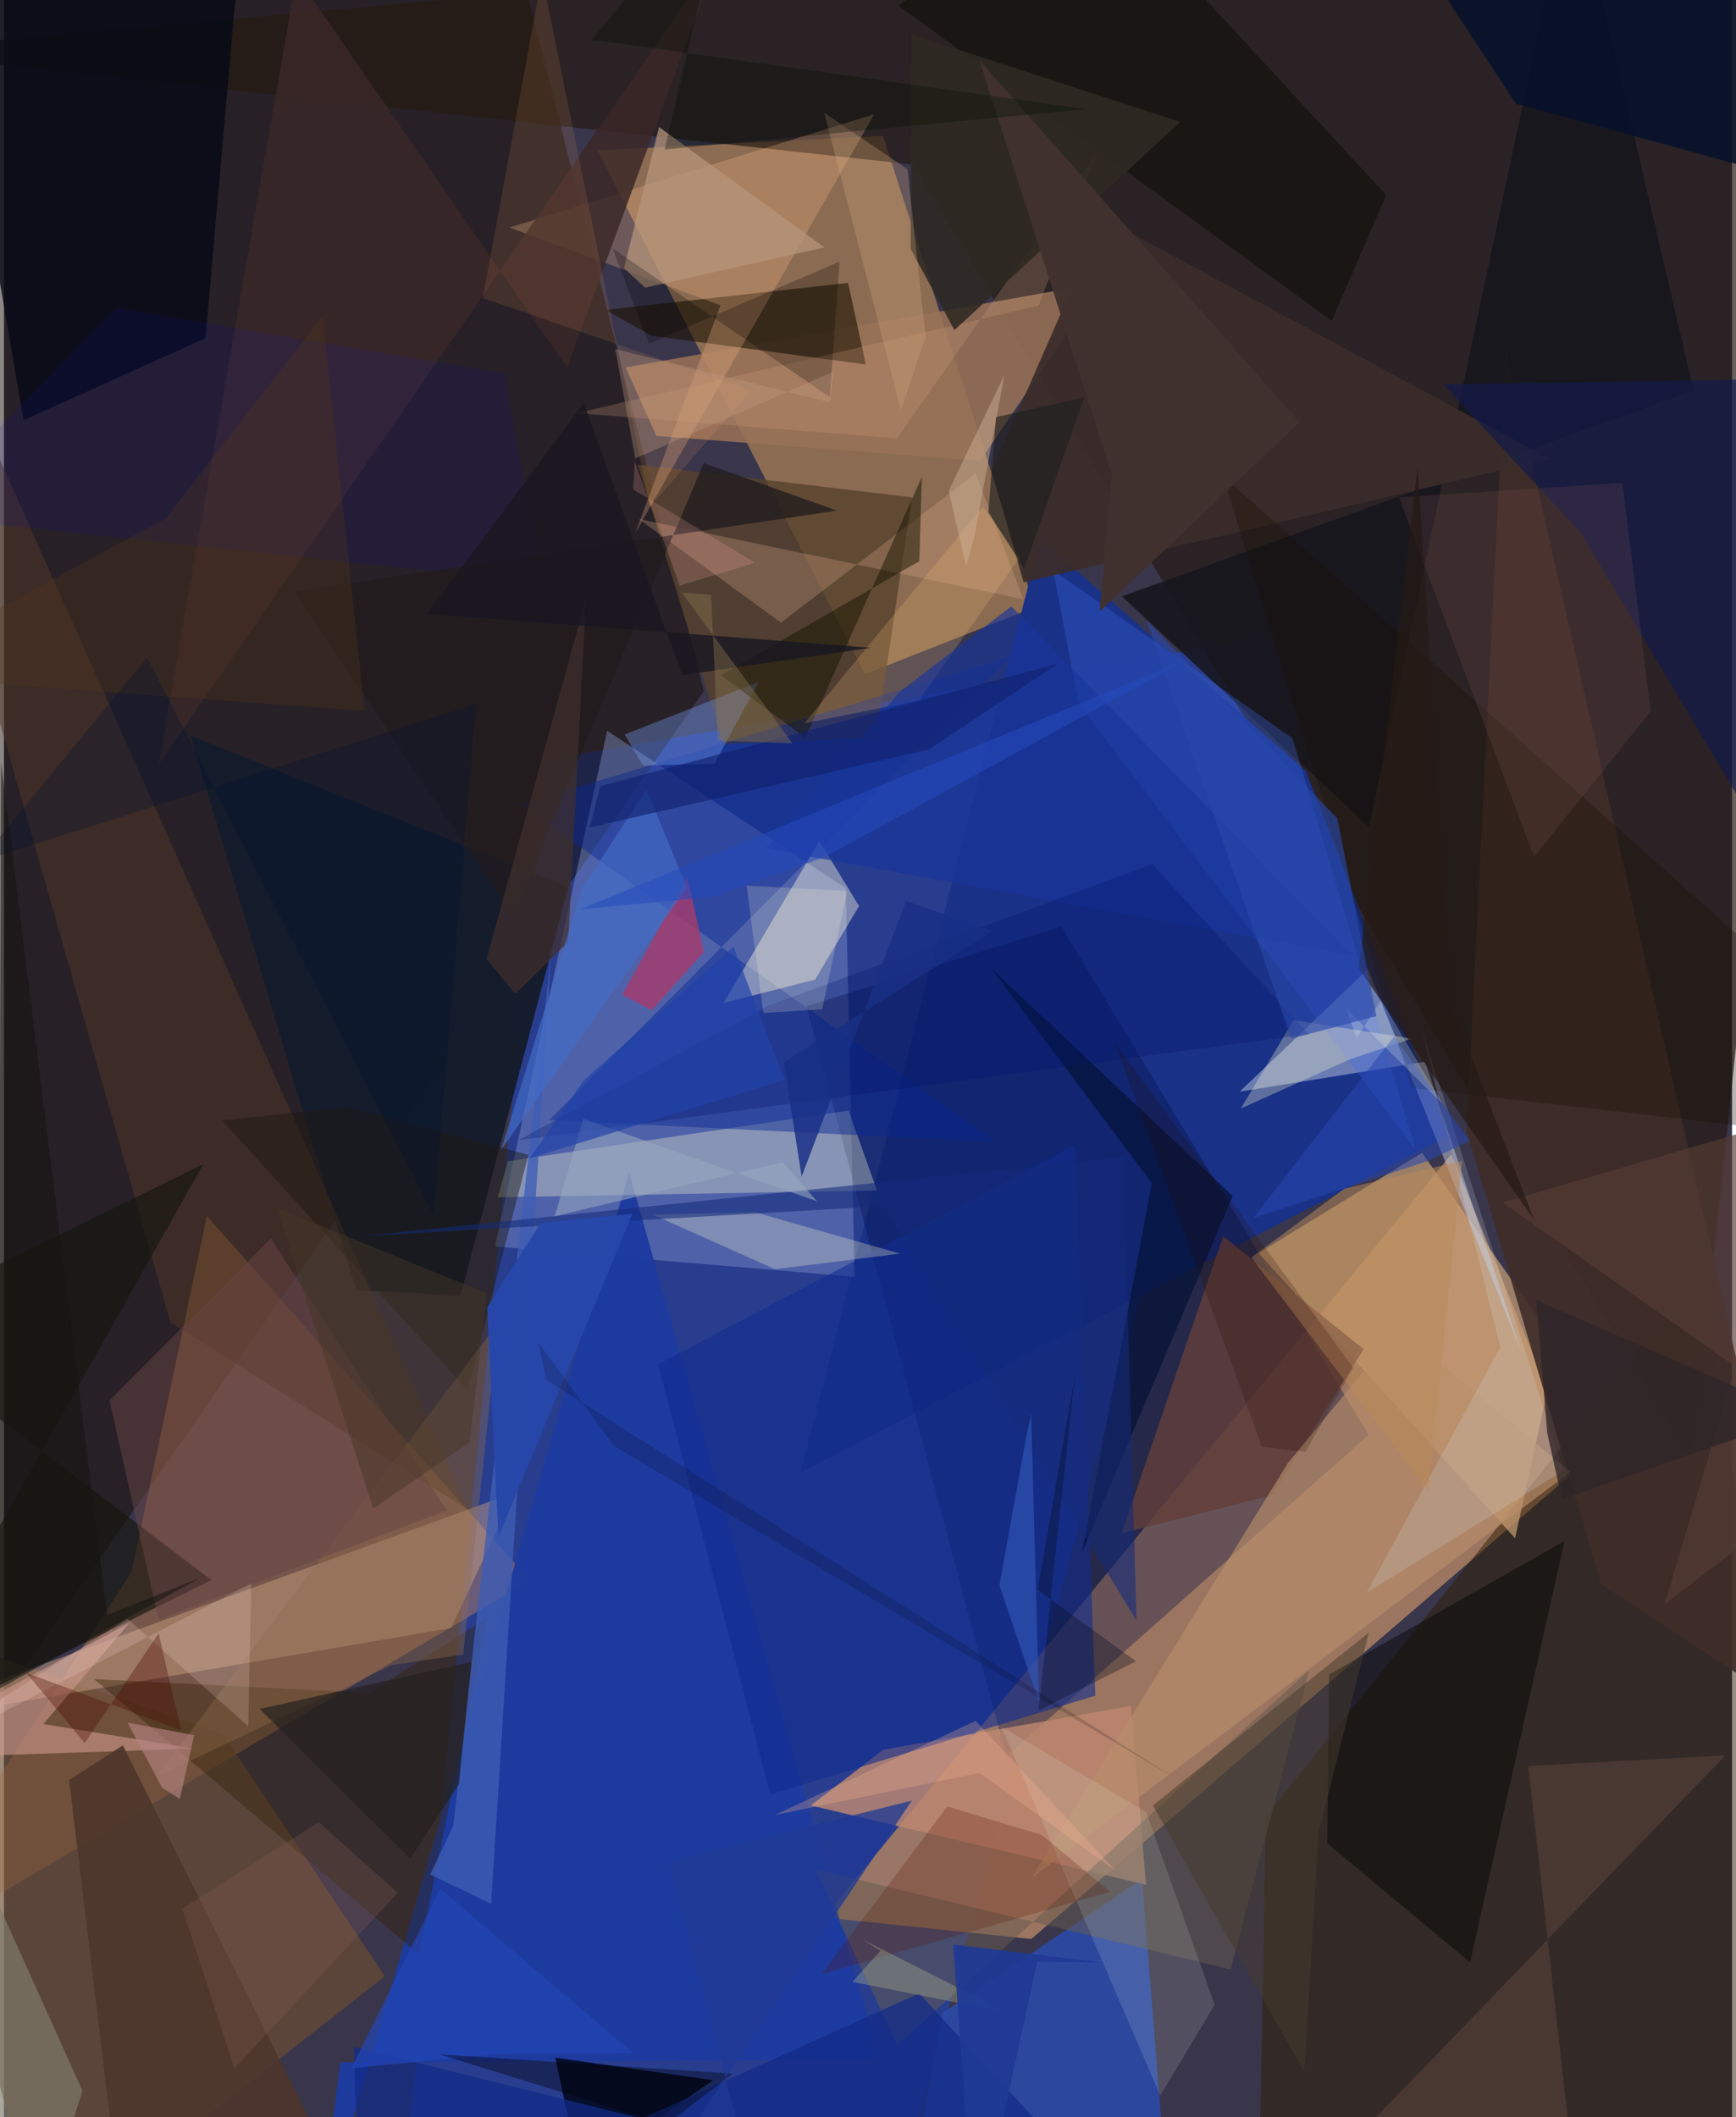 <svg xmlns="http://www.w3.org/2000/svg" width="228" height="278" viewBox="0 0 836 1024"><path fill="#39354b" d="M0 0h836v1024H0z"/><path fill="#1546d8" fill-opacity=".478" d="M193.254 1057.62l69.314-690.278 374.57-63.649-201.036 744.994z"/><path fill="#a87e62" fill-opacity=".878" d="M496.974 937.844L761.92 709.956l-61.679-151.75L396.784 927.38z"/><path fill="#f5b059" fill-opacity=".439" d="M416.574 326.077L287.098 72.722l138.17-6.999 73.422 228.001z"/><path fill="#160b00" fill-opacity=".49" d="M-62 909.65V-62h300.148l100.444 396.295z"/><path fill="#ffa04a" fill-opacity=".306" d="M-62 951.491L61.765 760.307l36.371-172.231 156.4 176.34z"/><path fill="#251a13" fill-opacity=".698" d="M898-62l-81.368 769.408L439.533 79.567-62 24.733z"/><path fill="#1a3287" fill-opacity=".996" d="M698.275 549.582l-68.49-176.768L501.32 260.651 385.413 712.218z"/><path fill="#8596ce" fill-opacity=".412" d="M291.808 353.433L237.536 602.85l173.997 14.703-4.27-187.95z"/><path fill="#2d1c00" fill-opacity=".498" d="M819.364 617.751L610.54 878.496 606.638 1086 898 1042.322z"/><path fill="#cda377" fill-opacity=".667" d="M686.024 557.576l65.514 92.9-20.505 93.54-124.04-137.952z"/><path fill="#2a4daf" fill-opacity=".827" d="M550.607 908.828l-96.245 64.632-16.87 87.134 125.284 2.017z"/><path fill="#050f49" fill-opacity=".349" d="M484.911 849.483l175.28-155.481-148.61-245.89-123.319 38.546z"/><path fill="#997257" fill-opacity=".863" d="M530.803 136.765l-58.577 86.188-156.622-12.145-14.83-33.097z"/><path fill="#bec9e1" fill-opacity=".494" d="M597.812 527.997l89.674-14.456 46.242 139.432-73.82-184.31z"/><path fill="#bc866f" fill-opacity=".827" d="M390.328 873.243l35.133-26.988 119.721-21.17 7.326 86.492z"/><path fill="#151c2c" fill-opacity=".988" d="M90.256 355.845l80.13 268.144 50.45 2.767L272.983 429z"/><path fill="#6d4d34" fill-opacity=".663" d="M18.311 1086L-62 781.059l167.873 57.586 78.403 117.172z"/><path fill="#cda384" fill-opacity=".455" d="M246.956 721.905L-62 834.323l43.165-6.634 235.206-40.273z"/><path fill="#1d3b9f" fill-opacity=".976" d="M162.681 997.454l260.838-1.307-121.076-429.081-149.915 513.666z"/><path fill="#1e1305" fill-opacity=".596" d="M416.957 176.279l-103.585-13.9-22.491-12.491 117.491-13.077z"/><path fill="#56412c" fill-opacity=".788" d="M421.897 356.71l17.366-116.176-132.586-15.754 41.38 135.24z"/><path fill="#fffed4" fill-opacity=".318" d="M422.33 575.76l-183.466 3.326 4.968-17.455 164.774-24.487z"/><path fill="#082792" fill-opacity=".447" d="M263.745 541.792l215.873 10.436-229.79-163.19 237.23-71.538z"/><path fill="#fffbdc" fill-opacity=".408" d="M394.482 406.77l19.2 31.48-21.335 35.582-44.25 11.277z"/><path fill="#02081e" fill-opacity=".871" d="M240.09 1077.558l32.702-53.824-6.105-28.542 76.373 10.96z"/><path fill="#3f2d28" fill-opacity=".906" d="M772.666 766.238l-65.063-219.51 18.905-378.205L878.83 835.824z"/><path fill="#ffc18e" fill-opacity=".263" d="M420.987 55.252l-176.475 54.805 102.138 37.605-41.253 110.184z"/><path fill="#050915" fill-opacity=".8" d="M97.492 163.586L9.476 203.228-25.61-1.38l142.187-51.592z"/><path fill="#4f3726" fill-opacity=".525" d="M80.506 639.601L-40.334 214.88l20.745-32.15 244.318 547.575z"/><path fill="#312005" fill-opacity=".408" d="M233.66 782.425l-56.643 36.386-133.42-6.688 157.242 133.19z"/><path fill="#112d8f" fill-opacity=".596" d="M527.985 820.147L518.178 553.9 316.435 659.853l54.287 208.042z"/><path fill="#623e3a" fill-opacity=".812" d="M657.74 652.542l-67.926-54.66-49.12 143.736 72.884-18.486z"/><path fill="#17161e" fill-opacity=".89" d="M758.717-62l-98.334 461.926-119.56-111.484 276.591-99.581z"/><path fill="#3e6cef" fill-opacity=".29" d="M623.323 357.04l59.47 198.769-163.027-215.92-12.183-64.132z"/><path fill="#16160f" fill-opacity=".663" d="M96.324 563.137L-62 844.679l162.344-80.448L-62 640.765z"/><path fill="#ba8f6a" fill-opacity=".631" d="M497 908.483L621.25 707.49l53.52-64.792 83.007 69.263z"/><path fill="#ce998d" fill-opacity=".596" d="M19.086 833.866L92.15 845.75-62 850.86l122.825-66.042z"/><path fill="#3a2d2a" fill-opacity=".929" d="M747.631 221.933L531.56 105.366 477.837 227.89l15.442 53.78z"/><path fill="#030806" fill-opacity=".482" d="M641.056 809.865l-.862 81.669 69.05 57.614 45.724-203.808z"/><path fill="#a53b6c" fill-opacity=".812" d="M338.603 460.466l-7.968-36.321-31.52 56.987 14.263 7.539z"/><path fill="#655a4e" fill-opacity=".518" d="M593.457 952.548l-200.999-48.414 39.679 85.097L631.555 807.68z"/><path fill="#3b2828" fill-opacity=".843" d="M345.83-22.115l-271 391.84 66.729-381.27L272.41 177.83z"/><path fill="#10194c" fill-opacity=".647" d="M696.348 185.882l148.146-2.34 30.039 261.623-111.726-187.473z"/><path fill="#080901" fill-opacity=".467" d="M642.316 155.094l26.36-60.734L524.322-62l-91.62 64.676z"/><path fill="#4d362b" fill-opacity=".898" d="M57.525 844.17l-26.013 16.772L58.682 1086h119.443z"/><path fill="#d9a78a" fill-opacity=".294" d="M307.122 251.026l186.07 38.83-23.125-60.887-94.173 72.187z"/><path fill="#749aed" fill-opacity=".38" d="M343.723 369.359l-34.534.945-8.91-15.062 64.858-25.462z"/><path fill="#041137" fill-opacity=".706" d="M594.403 578.437l-72.795 172.246 33.74-178.445-77.552-103.656z"/><path fill="#f5fff7" fill-opacity=".129" d="M559.383 1013.558l26.324-43.863-33.077-93.136-70.134-41.44z"/><path fill="#3d5db4" fill-opacity=".788" d="M264.732 461.17l-47.334 421.86-11.21 23.648 29.486 14.12z"/><path fill="#000ec8" fill-opacity=".11" d="M-44.163 249.34l304.673 32.55-18.495-101.36-187.602-31.61z"/><path fill="#161501" fill-opacity=".494" d="M444.051 230.65l-56.38 126.167-40.827-30.147 95.978-55.257z"/><path fill="#06112c" fill-opacity=".851" d="M731.396 50.112l135.862 37.224L898-11.884 657.749-62z"/><path fill="#1a0f00" fill-opacity=".306" d="M849.93 462.212l-260.277-232.17 91.29 296.196L898 551.015z"/><path fill="#6b4e46" fill-opacity=".392" d="M737.393 854.153l95.435-5.172-219.164 226.974 148.098-4.159z"/><path fill="#faf7d2" fill-opacity=".31" d="M623.834 493.47l-25.47 42.692 52.71-23.804 30.077-10.028z"/><path fill="#d8ecfe" fill-opacity=".176" d="M754.555 711.236L685.511 496.78l38.362 154.822-64.636 118.777z"/><path fill="#fdc07a" fill-opacity=".208" d="M473.548 245.058l-86.313 104.768 55.245-11.018 48.845-69.018z"/><path fill="#7e7c6d" fill-opacity=".675" d="M-28.827 1086l43.888-1.75 22.88-73.035-76.052-168.849z"/><path fill="#925b5c" fill-opacity=".176" d="M674.884 240.51l108.008-6.936 13.759 110.378-56.426 70.541z"/><path fill="#5a1204" fill-opacity=".235" d="M535.174 915.002L395.56 954.818l60.751-81.12 45.682 13.781z"/><path fill="#fefdcb" fill-opacity=".275" d="M314.045 587.511l49.308-1.188 70.174 20.027-60.544 7.514z"/><path fill="#b7957a" fill-opacity=".729" d="M316.907 61.426l-16.93 68.247 10.149 9.466 86.813-19.479z"/><path fill="#cfa07d" fill-opacity=".247" d="M500.552 147.862l-223.52 51.977 155.045 12.126 96.75-138.13z"/><path fill="#112b87" fill-opacity=".733" d="M169.275 990.059L172.32 1086l270.436-121.846L554.992 1086z"/><path fill="#18359c" fill-opacity=".651" d="M487.336 293.277L652.14 462.02l-283.706-51.647 65.033-75.879z"/><path fill="#001368" fill-opacity=".278" d="M631.128 500.186l-75.615-82.2-185.32 68.288-121.506 65.237z"/><path fill="#1d1913" fill-opacity=".455" d="M224.293 672.43L105.555 541.937l59.851-6.554 88.32 23.141z"/><path fill="#211b1e" fill-opacity=".776" d="M338.493 224.001l-92.513 218.92L140.637 286.07l262.32-39.106z"/><path fill="#ffaa60" fill-opacity=".122" d="M231.665 144.164L260.29-11.531l52.187 256.665 49.116-56.3z"/><path fill="#402f2d" fill-opacity=".702" d="M247.45 480.717l25.513-25.078 8.624-166.004-48.094 174.234z"/><path fill="#436cc8" fill-opacity=".667" d="M279.83 429.422l-39.294 126.62 89.928-126.805-19.685-47.3z"/><path fill="#10226e" fill-opacity=".643" d="M509.863 320.978l-221.448 59.265-5.074 20.007 164.153-37.732z"/><path fill="#8e694b" fill-opacity=".392" d="M222.145 800.25l-34.478 5.074L73.765 859.35l165.341-219.56z"/><path fill="#2f2922" fill-opacity=".886" d="M569.134 58.977l-109.34 100.66-21.114-39.117.027-104.005z"/><path fill="#684443" fill-opacity=".506" d="M214.124 730.582l-139.33 52.755-23.732-106.01 78.094-78.342z"/><path fill="#152b79" fill-opacity=".569" d="M541.565 559.674l6.323 224.116-122.22-200.424-252.56 14.522z"/><path fill="#2746b1" fill-opacity=".549" d="M604.278 589.162l84.32-27.535 20.41-9.892-36.495-50.477z"/><path fill="#bdc58f" fill-opacity=".314" d="M424.098 943.482l-13.684 15.077 75.05 14.877-70.58-35.609z"/><path fill="#563c34" fill-opacity=".659" d="M874.309 538.06L725.01 581.572 898 703.592l-94.604 72.272z"/><path fill="#2d2529" fill-opacity=".776" d="M753.678 725.085l115.997-40.34-128.348-55.888 5.23 63.972z"/><path fill="#2747a9" fill-opacity=".988" d="M239.201 743.284l64.86-156.308-44.377 4.52-25.884 40.79z"/><path fill="#d4aa80" fill-opacity=".29" d="M445.882 162.659L433.93 198.36 396.863 54.62l40.227 27.173z"/><path fill="#fee3d7" fill-opacity=".188" d="M59.714 782.917l58.473 52.047 1.42-69.121L-62 860.09z"/><path fill="#1f3a95" fill-opacity=".941" d="M499.964 948.804l31.06.35-71.794-8.63L469.86 1086z"/><path fill="#b58381" fill-opacity=".643" d="M59.773 833.143l32.254 6.132-6.984 30.797-8.592-5.532z"/><path fill="#ba8a5a" fill-opacity=".518" d="M705.4 561.51l-16.35 159.66-85.578-113.002 45.002-33.27z"/><path fill="#453b2d" fill-opacity=".51" d="M636.02 886.161l24.275-96.526-104.517 83.597 73.318 128.905z"/><path fill="#543719" fill-opacity=".294" d="M174.497 343.864l-20.284-191.099-75.875 97.899L-62 326.514z"/><path fill="#010000" fill-opacity=".243" d="M399.468 192.069l4.841-65.588-92.276 39.758-17.616-46.15z"/><path fill="#2346b6" fill-opacity=".71" d="M168.095 1000.332l71.871-6.99 64.312-.349-93.164-79.438z"/><path fill="#98a7bf" fill-opacity=".561" d="M266.487 588.222l110.196-26.129 16.66 18.916-113.156-39.825z"/><path fill="#40312e" fill-opacity=".984" d="M530.047 295.772l5.787-66.336-63.855-200.133 154.83 174.925z"/><path fill="#000009" fill-opacity=".38" d="M352.496 1002.936l-44.704 34.446 69.806 7.98-166.901-51.761z"/><path fill="#23201f" fill-opacity=".69" d="M226.144 803.855l-5.999 58.995-23.59 36.176-72.878-72.482z"/><path fill="#3157b7" fill-opacity=".639" d="M496.917 683.607l-2.242 10.605-13.112 72.575 19.187 56.488z"/><path fill="#251a14" fill-opacity=".706" d="M655.375 468.446l28.513-242.822 16.847 261.69L740.37 590.32z"/><path fill="#280a04" fill-opacity=".212" d="M537.406 504.456l71.18 195.292 21.078 2.418 23.084-40.585z"/><path fill="#172f85" fill-opacity=".824" d="M478.421 450.272l-101.214 63.49 8.691 55.288 50.524-133.24z"/><path fill="#080d1e" fill-opacity=".337" d="M500.493 827.3l47.135-23.793-47.574-34.527 18.006-103.63z"/><path fill="#2042a9" fill-opacity=".686" d="M254.378 560.207L377.554 522.3l-24.618-64.417-72.467 64.69z"/><path fill="#191721" fill-opacity=".812" d="M328.127 326.549l91.43-13.232-214.83-16.38 75.734-102z"/><path fill="#feaea8" fill-opacity=".2" d="M304.37 236.704l.792-13.478 21.82 60.021 36.407-11.061z"/><path fill="#4c0600" fill-opacity=".337" d="M39.087 843.048l35.757-53.13 10.81 47.034-74.925-27.935z"/><path fill="#00122f" fill-opacity=".298" d="M-11.778 416.745l81.005-98.783 138.737 270.037 20.28-247.394z"/><path fill="#000e02" fill-opacity=".31" d="M284.387 19.172L523.14 52.745 319.612 72.358 351.117-62z"/><path fill="#f8b392" fill-opacity=".275" d="M471.968 857.5l66.072 47.562-67.96-72.758-97.16 45.562z"/><path fill="#d2b69b" fill-opacity=".435" d="M483.962 181.46L469.2 260.806l-3.731 13.26-8.441-36.684z"/><path fill="#fffbd8" fill-opacity=".188" d="M367.375 489.967l28.488-1.844 12.065-57.187-48.648-2.587z"/><path fill="#254abd" fill-opacity=".557" d="M278.92 439.79l64.308-6.012 53.811-19.253 176.45-96.11z"/><path fill="#896053" fill-opacity=".255" d="M111.506 1000.459l78.983-85.01-38.229-34.066-65.965 41.735z"/><path fill="#eaf6ef" fill-opacity=".22" d="M666.237 483.7l29.807 50.326-46.292-45.772 4.505 13.985z"/><path fill="#1e1f1f" fill-opacity=".616" d="M479.96 201.751l-3.757 45.993 17.346 27.22 29.073-82.81z"/><path fill="#c09b81" fill-opacity=".333" d="M295.698 168.806l9.697 52.9 96.144-42.025-2.035 14.911z"/><path fill="#907c50" fill-opacity=".376" d="M381.446 359.516l-53.489-72.881 14.135 1.05 3.262 70.428z"/><path fill="#141511" fill-opacity=".549" d="M94.396 763.392L-2.85 817.098l1.436-448.364 51.32 412.398z"/><path fill="#203894" fill-opacity=".765" d="M439.155 870.917l-105.947 157.77 26.52 17.069-38.122-145.524z"/><path fill="#2948aa" fill-opacity=".616" d="M663.962 491.455l-18.91-95.598-92.385-95.94 70.096 202.453z"/><path fill="#04000f" fill-opacity=".165" d="M566.032 859.7L295.24 699.462l-36.868-50.263 4.053 18.223z"/><path fill="#463727" fill-opacity=".482" d="M225.31 697.602l8.39-71.888-101.84-41.585 46.79 145.553z"/></svg>